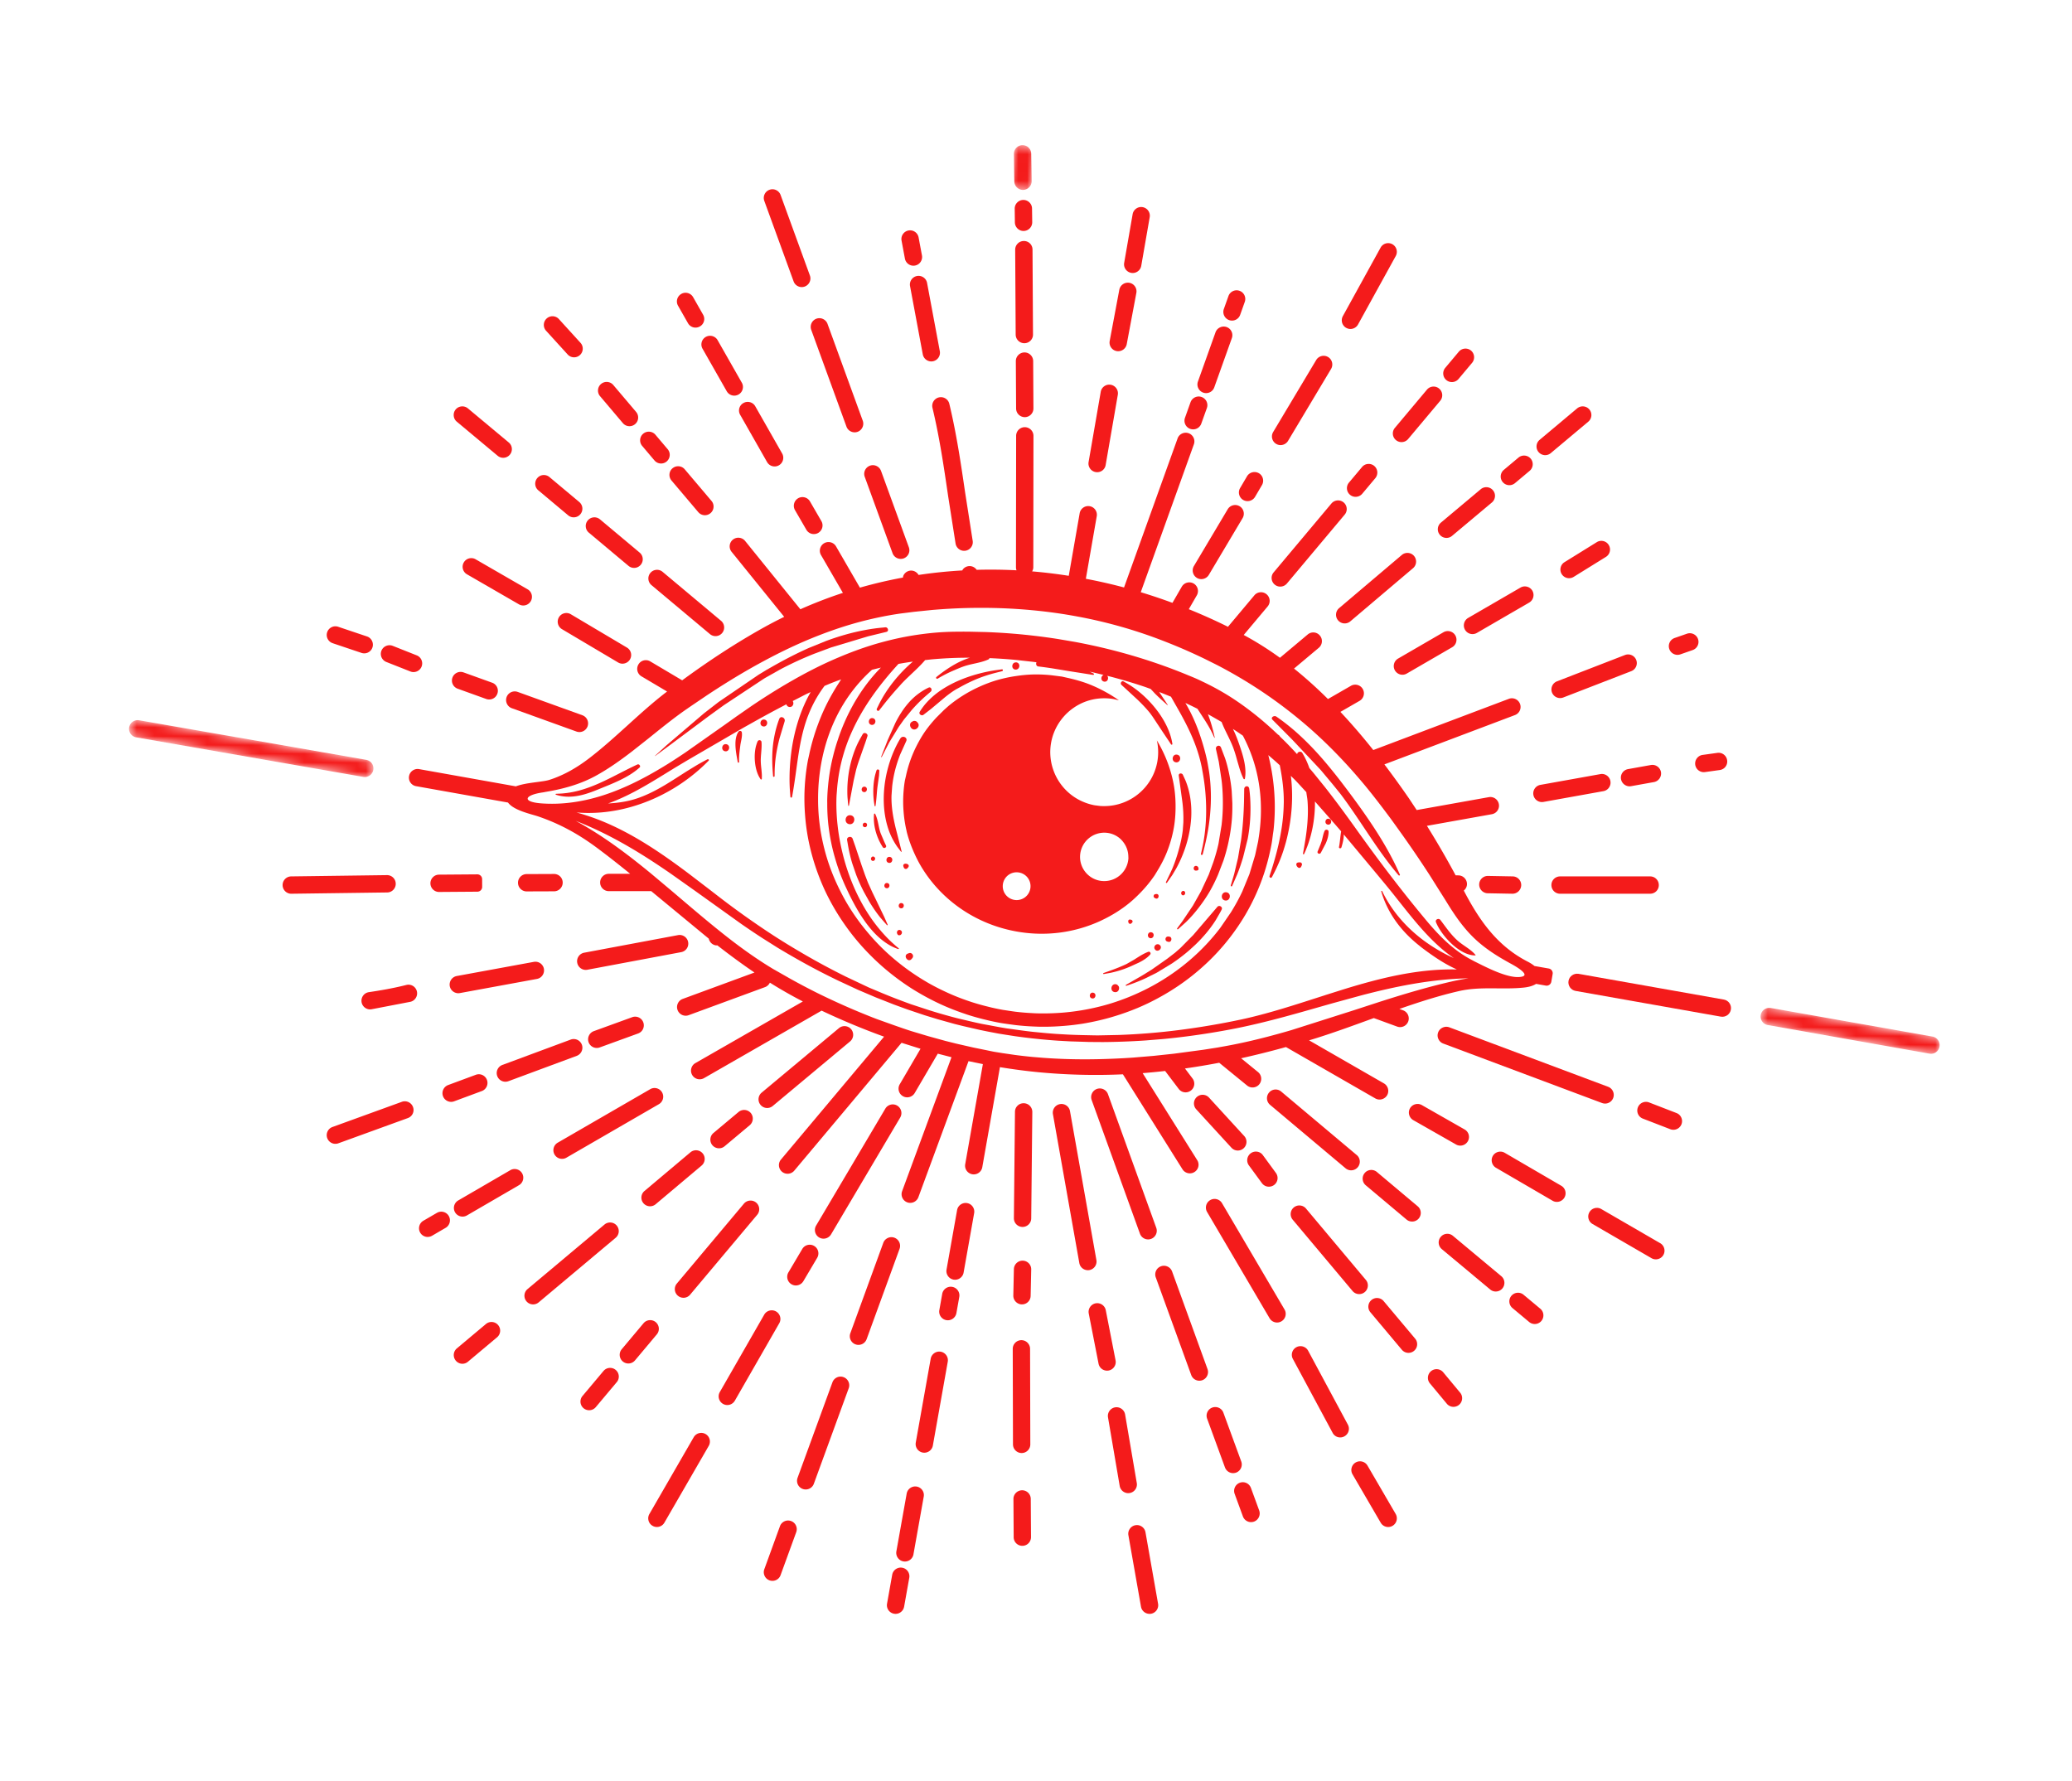 <svg xmlns="http://www.w3.org/2000/svg" width="235" height="202" fill="none" xmlns:v="https://vecta.io/nano"><style><![CDATA[.B{fill-rule:evenodd}.C{fill:#f41b1b}]]></style><path d="M128.298 30.95h.002c.533.094 1.043-.264 1.137-.8l.959-5.516c.095-.534-.263-1.044-.801-1.139-.531-.093-1.041.265-1.135.799l-.96 5.519c-.093.532.266 1.042.798 1.136m-1.649 8.873l.005.001a.99.99 0 0 0 1.137-.787l1.09-5.811c.1-.531-.252-1.047-.784-1.147l-.011-.002a.99.99 0 0 0-1.137.787l-1.09 5.809c-.049.258.005.52.153.737a.98.98 0 0 0 .637.413m-2.388 13.72l.003.001a.97.97 0 0 0 1.136-.801l1.379-7.965c.091-.531-.266-1.042-.8-1.136a.98.98 0 0 0-.737.166c-.214.152-.357.379-.4.635l-1.378 7.966c-.092.532.266 1.041.797 1.135m-14.572 82.916c-.535-.094-1.045.263-1.139.795l-1.197 6.744c-.094.534.263 1.044.795 1.139l.002.001c.534.094 1.045-.264 1.139-.797l1.196-6.743c.095-.535-.263-1.045-.796-1.139m-1.687 9.501c-.533-.094-1.043.262-1.139.796l-.326 1.837a.97.97 0 0 0 .159.734c.15.216.376.362.636.407l.001.001a.99.99 0 0 0 1.139-.797l.327-1.838c.095-.533-.261-1.044-.797-1.14m-1.307 7.354a.99.99 0 0 0-1.139.797l-1.692 9.505c-.094.534.262 1.045.797 1.139h.001c.533.094 1.045-.262 1.139-.795l1.69-9.504c.097-.532-.259-1.044-.796-1.142m-2.724 15.297c-.531-.093-1.042.263-1.138.796l-1.169 6.55c-.094.533.262 1.045.795 1.141h.002c.533.094 1.045-.263 1.139-.796l1.167-6.549c.047-.258-.008-.519-.16-.735a.98.98 0 0 0-.636-.407m-1.642 9.204c-.531-.093-1.041.262-1.138.796l-.585 3.281c-.047.26.01.521.159.736s.377.36.636.405l.001.001c.532.093 1.042-.261 1.139-.794l.586-3.285c.094-.534-.263-1.045-.798-1.14" class="B C"/><mask id="A" maskUnits="userSpaceOnUse" x="114" y="16" width="4" height="6" mask-type="alpha"><path d="M115.177 16.31l2.516.444-.871 4.94-2.516-.444.871-4.94z" fill="#fff" class="B"/></mask><g mask="url(#A)" class="B C"><path d="M115.853 21.523c.066.012.129.017.187.015a.99.99 0 0 0 .969-.999l-.052-3.103c-.004-.265-.109-.511-.299-.694a.98.98 0 0 0-.699-.274c-.543.01-.976.458-.968.999l.05 3.105c.009.471.349.871.812.953"/></g><g class="B C"><path d="M115.363 22.976c-.182.188-.282.437-.277.697l.019 1.553c.007.472.348.874.812.956.063.011.125.016.185.014.54-.008.975-.453.969-.995l-.021-1.55c-.004-.539-.448-.976-.994-.973-.264.004-.51.109-.693.299m.059 4.651c-.184.187-.285.435-.283.696l.056 9.629c.004.474.346.878.812.961a.99.99 0 0 0 .178.015c.263-.001.509-.106.694-.294s.285-.435.281-.695l-.055-9.627a.97.97 0 0 0-.987-.978.98.98 0 0 0-.696.292m-.209 13.336l.03 5.375c.004.475.346.878.814.961.06.011.119.016.176.016.539-.004.978-.447.976-.989l-.03-5.374c-.001-.263-.107-.509-.295-.695a.97.97 0 0 0-.695-.283c-.541.005-.98.448-.976.99m.752 98.199c.262.004.51-.098.698-.281a.97.97 0 0 0 .295-.693l.124-12.067c0-.267-.103-.516-.289-.704a.97.97 0 0 0-.687-.285.97.97 0 0 0-.991.973l-.123 12.064a.98.98 0 0 0 .812.977c.052.009.102.015.151.015m.635 8.514a.98.98 0 0 0 .302-.69l.065-2.992c.007-.266-.09-.517-.274-.706a.97.97 0 0 0-.686-.299c-.542-.014-.993.419-1.005.961l-.065 2.991a.99.99 0 0 0 .811.992.89.89 0 0 0 .149.014c.263.007.512-.089.703-.271m-.019 16.84c.184-.186.286-.434.284-.694l-.027-10.836c-.002-.539-.443-.979-.986-.98-.262.001-.51.104-.694.29a.98.98 0 0 0-.286.696l.027 10.837c.004.475.345.88.811.962.066.011.125.017.175.016a.98.98 0 0 0 .696-.291"/><path d="M116.616 169.316c-.188-.185-.436-.287-.7-.284-.542.004-.979.449-.975.989l.027 4.336a.98.98 0 0 0 .812.96.92.92 0 0 0 .173.015c.262-.001.51-.103.694-.29a.99.99 0 0 0 .287-.699l-.028-4.335a.98.98 0 0 0-.29-.692M102.632 29.334a.99.99 0 0 0 .796.788c.119.021.237.02.353-.002.531-.099.883-.614.785-1.146l-.381-2.043c-.047-.257-.192-.483-.409-.632a.98.98 0 0 0-.737-.156c-.532.099-.886.611-.788 1.146l.381 2.044z"/><path d="M103.215 32.453l1.444 7.738a.99.99 0 0 0 .796.789 1.02 1.02 0 0 0 .344 0c.54-.103.892-.616.792-1.149l-1.444-7.735c-.046-.258-.191-.482-.405-.631s-.481-.207-.74-.159c-.533.099-.886.613-.787 1.147m4.299 23.674l.003.03.863 5.504c.071.406.391.727.797.799a.99.99 0 0 0 .343 0c.258-.046.485-.19.634-.405a.97.97 0 0 0 .162-.734l-.857-5.48-.007-.049c-.475-3.235-.965-6.579-1.782-9.988a.97.97 0 0 0-.441-.61.98.98 0 0 0-.746-.118c-.525.127-.85.658-.725 1.184.802 3.35 1.286 6.663 1.756 9.868m13.842 69.903a.97.97 0 0 0-.4-.635.98.98 0 0 0-.741-.164c-.533.097-.889.607-.795 1.138l2.993 16.887c.071.406.391.726.798.798.114.02.231.021.342.001a.99.99 0 0 0 .634-.405.98.98 0 0 0 .163-.735l-2.994-16.885zm4.057 22.571a.99.99 0 0 0-1.154-.775.99.99 0 0 0-.777 1.154l1.112 5.688c.079.403.39.709.795.78.115.021.234.02.358-.002.259-.051.482-.199.628-.418a.97.97 0 0 0 .149-.736l-1.111-5.691zm3.518 19.607l-1.326-7.782c-.094-.533-.603-.894-1.138-.801s-.89.603-.8 1.135l1.326 7.782a.99.99 0 0 0 .8.8c.114.02.229.019.335 0 .535-.092.896-.601.803-1.134m.986 5.581c-.046-.259-.191-.484-.407-.634a.97.97 0 0 0-.73-.162c-.259.045-.485.188-.636.403s-.21.477-.164.735l1.429 8.106c.071.404.393.724.799.795.113.02.226.022.34.003a.98.98 0 0 0 .634-.405.97.97 0 0 0 .162-.736l-1.427-8.105zM90.008 31.917c.121.329.408.57.753.63a.98.98 0 0 0 .506-.044c.245-.09.443-.27.555-.507a.97.97 0 0 0 .033-.752l-3.323-9.13c-.09-.248-.273-.446-.512-.556a.97.97 0 0 0-.745-.032c-.247.089-.445.269-.556.506a.98.98 0 0 0-.035.754l3.324 9.13zm5.996 16.476a.99.99 0 0 0 1.261.585c.508-.187.771-.751.587-1.259l-3.998-10.985c-.187-.508-.751-.771-1.26-.586a.99.99 0 0 0-.588 1.26l3.999 10.985z"/><path d="M98.662 52.823c-.508.186-.772.751-.586 1.26l3.156 8.666a.99.99 0 0 0 1.261.584c.244-.089.44-.268.553-.504s.123-.506.033-.755l-3.156-8.667c-.189-.508-.755-.771-1.261-.585m25.74 70.69c-.508.186-.772.749-.589 1.259l5.476 15.157c.12.331.408.574.754.635.17.03.345.016.508-.044.509-.186.774-.75.589-1.257l-5.477-15.158a.99.99 0 0 0-1.261-.592m8.532 20.701c-.187-.51-.753-.772-1.259-.587a.98.98 0 0 0-.558.508c-.11.237-.123.504-.032.752l4.018 11.069c.118.33.407.574.755.635.168.03.343.014.506-.044.508-.185.772-.75.589-1.259l-4.019-11.074zm7.846 21.553l-2.025-5.528c-.088-.247-.267-.443-.504-.554a.99.99 0 0 0-.757-.034.98.98 0 0 0-.555.51c-.11.24-.121.507-.03.751l2.024 5.531a.99.99 0 0 0 .752.631c.166.029.34.014.51-.045a.99.99 0 0 0 .585-1.262m1.096 2.996c-.186-.508-.75-.771-1.264-.584-.506.188-.767.752-.582 1.259l.937 2.561a.99.99 0 0 0 .753.631c.166.029.339.014.501-.043l.009-.002a.99.99 0 0 0 .583-1.262l-.937-2.56zM78.033 36.664a.98.98 0 0 0 1.339.365.97.97 0 0 0 .368-1.341l-1.129-1.985c-.131-.228-.344-.393-.598-.462s-.518-.035-.742.095-.393.34-.463.594a.97.97 0 0 0 .094.747l1.131 1.988zm4.392 7.713a.98.98 0 0 0 1.341.367.97.97 0 0 0 .461-.594c.071-.254.037-.519-.094-.747l-2.744-4.821c-.269-.471-.871-.635-1.342-.367a.98.98 0 0 0-.462.596c-.068.253-.035.519.096.745l2.744 4.821zm2.638 1.242c-.254-.069-.519-.035-.745.094a.97.97 0 0 0-.368 1.34l3.048 5.354a.98.98 0 0 0 .686.484c.226.04.46-.001.655-.114a.97.97 0 0 0 .462-.594c.07-.255.037-.52-.093-.748l-3.049-5.355c-.13-.229-.342-.393-.596-.462"/><path d="M91.27 56.416a.98.98 0 0 0-.747.098.99.99 0 0 0-.359 1.344l1.29 2.226c.145.254.393.428.681.478a.98.98 0 0 0 .661-.116c.227-.132.392-.344.46-.597a.98.98 0 0 0-.1-.748l-1.291-2.23c-.132-.226-.343-.388-.595-.455m52.723 93.104a.98.98 0 0 0 .676.469c.231.041.469-.001.669-.122.466-.274.623-.877.349-1.343l-7.085-12.051a.98.98 0 0 0-.605-.456c-.254-.065-.518-.027-.742.106a.98.98 0 0 0-.349 1.345l7.087 12.052zm4.372 3.681c-.257-.475-.854-.655-1.332-.399s-.656.854-.4 1.33l4.509 8.384a.97.97 0 0 0 1.328.401.98.98 0 0 0 .478-.582c.076-.253.048-.517-.076-.748l-4.507-8.386zm6.734 13.034c-.132-.227-.344-.39-.599-.457s-.519-.032-.747.101a.98.98 0 0 0-.455.603.97.97 0 0 0 .102.742l3.196 5.487c.146.251.393.422.678.472a.96.96 0 0 0 .662-.119c.469-.27.629-.872.358-1.345l-3.195-5.484zM64.385 40.207a.98.98 0 0 0 1.387.065c.195-.176.308-.418.321-.68s-.078-.514-.255-.709l-2.448-2.691a.98.98 0 0 0-1.389-.066c-.195.176-.308.418-.321.681a.98.98 0 0 0 .255.708l2.45 2.692zm6.258 7.785c.15.175.354.294.58.334a.98.98 0 0 0 .805-.218.97.97 0 0 0 .346-.67.98.98 0 0 0-.229-.717l-2.59-3.056c-.35-.412-.97-.462-1.386-.113a.98.98 0 0 0-.113 1.384l2.588 3.056zm3.586 4.233a.98.98 0 0 0 1.385.113c.412-.35.465-.971.115-1.385l-1.396-1.649a.99.99 0 0 0-1.383-.112.98.98 0 0 0-.116 1.385l1.394 1.647zm1.93 2.276l3.037 3.586a.98.98 0 0 0 1.388.115.97.97 0 0 0 .343-.671c.021-.261-.061-.517-.23-.714L77.66 53.23c-.169-.2-.407-.323-.669-.344a.98.98 0 0 0-.717.23c-.414.349-.465.97-.114 1.385"/><path d="M140.218 130.481a.98.98 0 0 0 .836-.244c.399-.367.426-.99.061-1.387l-3.992-4.359c-.366-.399-.989-.427-1.39-.061s-.426.99-.06 1.39l3.989 4.353a.98.98 0 0 0 .556.308m1.64.326a.98.98 0 0 0-.391.646c-.04.259.024.518.179.729l1.476 2.013a.98.98 0 0 0 .623.389 1 1 0 0 0 .752-.175.98.98 0 0 0 .21-1.375l-1.473-2.011c-.153-.213-.38-.356-.641-.394a.98.98 0 0 0-.735.178m12.127 15.959c.289.051.582-.029.802-.215a.98.98 0 0 0 .348-.669c.023-.262-.058-.516-.227-.715l-6.788-8.092c-.349-.413-.97-.467-1.384-.12-.201.168-.325.406-.348.668a.98.98 0 0 0 .225.716l6.791 8.093a.99.99 0 0 0 .581.334m5.591 6.665c.287.05.581-.029.803-.216.201-.169.325-.406.347-.666s-.057-.518-.225-.718l-3.57-4.254a.97.97 0 0 0-.668-.348c-.263-.024-.516.056-.716.224a.98.98 0 0 0-.349.669.97.97 0 0 0 .227.717l3.568 4.254a.99.99 0 0 0 .583.338m4.11 2.217c-.348-.416-.969-.471-1.382-.126s-.475.965-.128 1.384l1.918 2.307c.148.18.356.3.584.34.285.05.575-.026.801-.212.417-.348.472-.969.126-1.383l-1.919-2.31zM51.815 47.834l4.626 3.86a.98.98 0 0 0 .461.216c.344.061.697-.068.921-.334a.98.98 0 0 0 .229-.717c-.021-.261-.145-.498-.345-.668l-4.642-3.874c-.203-.168-.458-.245-.721-.22a.97.97 0 0 0-.882 1.071.97.97 0 0 0 .353.665m9.241 7.781l3.382 2.835a1 1 0 0 0 .459.214c.347.061.701-.068.925-.336a.98.98 0 0 0 .227-.718.99.99 0 0 0-.349-.668l-3.383-2.832a.98.98 0 0 0-.718-.227.97.97 0 0 0-.666.349.98.98 0 0 0-.226.72.97.97 0 0 0 .349.665m5.729 4.798l4.501 3.771a.99.99 0 0 0 .459.213.98.98 0 0 0 .922-.334.97.97 0 0 0 .228-.717c-.022-.264-.146-.502-.349-.67l-4.497-3.769a.98.98 0 0 0-.721-.227.97.97 0 0 0-.663.347c-.17.202-.251.456-.228.718a.97.97 0 0 0 .348.668m7.649 4.219a.98.98 0 0 0-.668.347.97.97 0 0 0-.226.717.97.97 0 0 0 .348.668l6.632 5.556c.133.111.291.184.46.214a.98.98 0 0 0 .924-.336c.168-.202.249-.457.224-.719s-.145-.498-.348-.666l-6.63-5.554c-.2-.169-.456-.25-.718-.227m69.615 60.68l8.563 7.198a.99.99 0 0 0 .459.215c.345.061.699-.068.924-.336a.97.97 0 0 0 .228-.716.96.96 0 0 0-.347-.668l-8.561-7.195a.97.97 0 0 0-1.384.116.98.98 0 0 0-.229.718.97.97 0 0 0 .347.668m15.937 13.224a.98.98 0 0 0 1.152-1.052c-.023-.262-.147-.5-.348-.668l-4.625-3.887c-.203-.171-.46-.251-.723-.227s-.498.148-.659.345a.97.97 0 0 0-.23.716.98.98 0 0 0 .346.671l4.622 3.884c.131.113.292.188.465.218m10.29 6.211l-5.49-4.579a.97.97 0 0 0-.719-.224c-.262.024-.499.149-.663.347a.97.97 0 0 0-.228.718c.024.264.149.501.351.668l5.49 4.581a.98.98 0 0 0 1.383-.125c.347-.416.293-1.036-.124-1.386m4.42 3.688l-1.896-1.582c-.415-.347-1.036-.29-1.385.126s-.289 1.037.126 1.383l1.897 1.583c.133.11.291.183.458.212a.98.98 0 0 0 1.15-1.055c-.023-.263-.149-.5-.35-.667M59.178 68.662c.406.072.816-.119 1.023-.477.132-.228.166-.493.098-.746a.98.98 0 0 0-.458-.597l-5.897-3.406c-.468-.271-1.071-.111-1.343.36-.131.227-.166.492-.098.746a.98.98 0 0 0 .458.596l5.895 3.406a.99.99 0 0 0 .322.118m11.254 6.6a.99.99 0 0 0 1.015-.466.98.98 0 0 0 .108-.746c-.066-.253-.225-.467-.45-.601L64.74 69.67a.98.98 0 0 0-1.349.344c-.276.466-.121 1.071.345 1.347l6.363 3.775a.95.95 0 0 0 .333.125m95.022 54.664c.407.072.819-.121 1.026-.483.129-.228.161-.493.093-.745a.98.98 0 0 0-.462-.592l-4.846-2.762c-.228-.131-.494-.165-.748-.095a.97.97 0 0 0-.689 1.205.98.98 0 0 0 .462.596l4.847 2.761c.098.057.205.095.317.115m11.62 4.567l-6.413-3.738a.98.98 0 0 0-.745-.101.97.97 0 0 0-.698 1.204.97.97 0 0 0 .455.596l6.407 3.734c.102.061.213.1.328.121.403.071.812-.119 1.022-.473.132-.227.168-.492.1-.748a.97.97 0 0 0-.456-.595m11.221 6.514l-6.683-3.874c-.228-.131-.493-.166-.747-.099s-.465.231-.597.457-.166.492-.099.746a.97.97 0 0 0 .457.596l6.685 3.877a1 1 0 0 0 .32.115c.406.071.815-.119 1.021-.475.271-.468.112-1.071-.357-1.343M37.734 72.955l3.249 1.093a.93.93 0 0 0 .154.041.98.98 0 0 0 1.056-1.395.97.97 0 0 0-.559-.502l-3.29-1.106c-.515-.168-1.07.114-1.239.629s.115 1.071.63 1.239m6.088 2.131l2.702 1.068a.96.96 0 0 0 .206.061c.452.08.906-.17 1.079-.595.206-.502-.034-1.077-.535-1.282l-2.754-1.092a.99.99 0 0 0-1.264.571c-.194.505.062 1.074.568 1.269m8.744 1.179c-.51-.18-1.072.086-1.253.592a.97.97 0 0 0 .035.753.98.98 0 0 0 .556.505l3.237 1.166c.051.019.105.034.166.044a.98.98 0 0 0 1.095-.634.97.97 0 0 0-.593-1.258l-3.242-1.168zm5.478 4.063l7.336 2.647a.98.98 0 0 0 .164.043c.47.083.93-.183 1.096-.637.18-.51-.086-1.073-.593-1.255l-7.341-2.649c-.509-.18-1.072.087-1.253.593a.99.99 0 0 0 .59 1.259m124.919 44.204c.189-.507-.069-1.075-.576-1.266l-18.005-6.743a.98.98 0 0 0-.753.026.97.97 0 0 0-.49 1.302c.109.239.304.422.55.513l18.012 6.746c.058.02.113.035.17.045.467.083.925-.179 1.092-.623m6.655 3.597c.461.082.916-.176 1.088-.612.095-.246.088-.512-.019-.754a.97.97 0 0 0-.545-.519l-3.111-1.204c-.245-.094-.513-.086-.753.02s-.423.3-.517.543a.98.98 0 0 0 .017.753.97.97 0 0 0 .546.519l3.114 1.204a.95.95 0 0 0 .18.05"/></g><mask id="B" maskUnits="userSpaceOnUse" x="14" y="81" width="29" height="8" mask-type="alpha"><path d="M14.831 81.475l27.678 4.88-.351 1.988-27.678-4.88.351-1.988z" fill="#fff" class="B"/></mask><g mask="url(#B)" class="B C"><path d="M41.202 88.122c.534.093 1.044-.267 1.136-.801s-.265-1.043-.8-1.137l-5.28-.922-20.475-3.565c-.259-.045-.52.015-.734.167a.97.97 0 0 0-.399.634c-.093.532.265 1.041.798 1.135l.006.001 21.59 3.76 4.158.727"/></g><path d="M195.516 113.374l-16.479-2.919c-.009.001-.016-.003-.024-.003-.532-.072-1.022.28-1.116.8-.094.534.263 1.046.796 1.14l16.479 2.918h.001c.533.094 1.044-.263 1.138-.797s-.262-1.045-.795-1.139" class="B C"/><mask id="C" maskUnits="userSpaceOnUse" x="199" y="114" width="22" height="6" mask-type="alpha"><path d="M199.868 114.155l20.277 3.576-.343 1.948-20.277-3.576.343-1.948z" fill="#fff" class="B"/></mask><g mask="url(#C)" class="B C"><path d="M219.812 117.979a.97.97 0 0 0-.634-.407l-18.342-3.246a.99.99 0 0 0-1.138.793c-.046.258.011.52.161.737s.375.36.634.406l18.341 3.246h.001c.534.094 1.043-.264 1.137-.791.047-.259-.009-.522-.16-.738"/></g><g class="B C"><path d="M44.604 100.929a.97.97 0 0 0 .279-.696.97.97 0 0 0-.293-.692.98.98 0 0 0-.699-.282l-10.869.145a.98.98 0 0 0-.693.299c-.183.189-.28.438-.276.699.006.47.348.872.812.954.064.011.127.015.191.014l10.855-.145a.97.97 0 0 0 .693-.296m5.025.226a.82.82 0 0 0 .178.014l4.345-.032a.54.54 0 0 0 .534-.54l-.005-.892a.54.54 0 0 0-.542-.533l-4.347.033a.97.97 0 0 0-.693.293c-.184.187-.284.435-.282.695.004.475.344.879.812.962m13.205-2.027l-3.103.013a.98.98 0 0 0-.981.987c.002.477.345.881.812.964.053.009.109.015.165.014l3.115-.011c.261-.001.509-.105.693-.291s.287-.434.286-.699c-.005-.548-.438-.978-.987-.977m108.732.275l-2.801-.052c-.541-.011-.989.422-1 .962a.99.99 0 0 0 .811.989 1 1 0 0 0 .134.014l2.821.053a.99.99 0 0 0 1.001-.966.98.98 0 0 0-.966-1m5.203 1.951a.85.85 0 0 0 .171.015l10.217-.001a.97.97 0 0 0 .98-.981c.001-.265-.102-.514-.29-.7a.97.97 0 0 0-.691-.283h-10.218a.99.99 0 0 0-.697.29.97.97 0 0 0-.284.691c-.003.478.338.887.812.97M46.082 111.717c-1.541.392-3.079.642-4.246.817-.536.077-.908.578-.829 1.12.064.416.386.746.802.82a.96.96 0 0 0 .316.003l4.446-.855c.525-.136.84-.673.707-1.197a.99.99 0 0 0-.453-.604c-.226-.133-.492-.17-.743-.104m15.607-1.833c-.101-.533-.616-.886-1.144-.786l-8.747 1.606a.99.99 0 0 0-.786 1.145c.073.402.394.719.796.79a.95.95 0 0 0 .348-.001l8.745-1.606c.531-.098.883-.61.787-1.148m16.358-3.036a.98.98 0 0 0-.414-.632c-.217-.147-.477-.201-.735-.152l-10.646 1.995c-.532.102-.882.616-.783 1.147a.99.99 0 0 0 .795.788c.12.021.241.02.356-.003l10.638-1.996a.98.98 0 0 0 .789-1.147m97.013-15.892l6.793-1.221a.97.97 0 0 0 .635-.407.98.98 0 0 0 .16-.735c-.046-.259-.191-.484-.407-.634a.97.97 0 0 0-.732-.158l-6.799 1.221c-.259.046-.484.19-.634.405a.98.98 0 0 0-.162.735c.071.404.391.724.796.795a1.03 1.03 0 0 0 .35-.001m9.59-1.784c.112.02.228.019.344-.001l2.593-.466a.99.99 0 0 0 .794-1.145.99.99 0 0 0-1.144-.79l-2.591.465c-.258.047-.482.191-.633.406a.97.97 0 0 0-.16.736.99.99 0 0 0 .797.793m8.423-1.604c.099.017.201.019.305.005l1.671-.233a.97.97 0 0 0 .839-1.107.98.98 0 0 0-.38-.65.97.97 0 0 0-.729-.189l-1.674.233c-.533.075-.909.571-.836 1.109a.98.98 0 0 0 .804.832M45.581 124.969l-7.879 2.86c-.508.185-.773.75-.587 1.262a.99.99 0 0 0 .753.631 1 1 0 0 0 .506-.045l7.875-2.859a.97.97 0 0 0 .591-1.261.99.99 0 0 0-1.259-.588m5.416-.008a.96.96 0 0 0 .511-.047l3.141-1.164c.507-.189.767-.755.578-1.265a.98.98 0 0 0-1.263-.579l-3.143 1.165a.99.99 0 0 0-.577 1.265.99.99 0 0 0 .753.625m5.429-3.661a.97.97 0 0 0-.029.751c.119.326.408.566.752.627a.99.99 0 0 0 .512-.045l7.754-2.876a.99.99 0 0 0 .578-1.265c-.19-.508-.755-.768-1.264-.58l-7.753 2.877c-.246.092-.441.273-.55.511m11.087-2.452a.95.95 0 0 0 .505-.045l4.357-1.584c.245-.09.444-.27.554-.509a.98.98 0 0 0 .031-.752c-.09-.247-.271-.444-.51-.555a.97.97 0 0 0-.749-.03l-4.356 1.583a.99.99 0 0 0-.587 1.26.99.99 0 0 0 .755.632M176.042 77.8c-.105.24-.111.507-.017.752a.99.99 0 0 0 1.272.561l7.715-2.988a.98.98 0 0 0 .041-1.814.98.98 0 0 0-.753-.018l-7.713 2.987a.98.98 0 0 0-.545.52m14.043-3.54a.98.98 0 0 0 .495-.04l1.394-.486c.249-.086.449-.263.563-.499a.97.97 0 0 0 .046-.754c-.178-.511-.741-.782-1.252-.605l-1.398.487c-.25.087-.45.265-.564.502a.98.98 0 0 0-.041.75c.117.335.408.583.757.644M49.554 137.566l-1.546.899a.99.99 0 0 0-.352 1.343.98.98 0 0 0 .679.475c.226.039.461-.002.666-.12l1.542-.899c.467-.272.627-.875.355-1.345a.98.98 0 0 0-1.344-.353m9.665-4.483a.98.98 0 0 0-.6-.457.97.97 0 0 0-.744.101l-5.906 3.432c-.469.272-.629.875-.358 1.342.145.252.393.425.68.475a.99.99 0 0 0 .664-.117l5.907-3.433c.467-.271.627-.874.356-1.343m15.273-9.644a.98.98 0 0 0-.746.099l-10.491 6.069c-.468.271-.63.873-.358 1.346.146.25.395.423.679.473.227.04.462-.001.663-.117l10.49-6.069c.469-.271.631-.872.36-1.344-.132-.227-.344-.39-.598-.457m84.399-46.923a.97.97 0 0 0 .663-.119l5.147-2.985a.97.97 0 0 0 .457-.598.98.98 0 0 0-.099-.748c-.273-.467-.875-.627-1.343-.355l-5.147 2.986a.98.98 0 0 0-.458.598.97.97 0 0 0 .101.749.99.99 0 0 0 .679.473m13.564-9.875l-5.939 3.445c-.467.271-.628.873-.358 1.341.144.253.392.427.681.478a.99.99 0 0 0 .664-.117l5.942-3.447a.99.99 0 0 0 .353-1.344.99.99 0 0 0-1.343-.356m4.55-2.267a.97.97 0 0 0 .122.741.98.98 0 0 0 .664.451c.237.042.481-.006.688-.133l3.662-2.27a.98.98 0 0 0 .439-.613.97.97 0 0 0-.121-.736c-.136-.225-.352-.382-.609-.443s-.523-.018-.745.121l-3.661 2.269a.97.97 0 0 0-.439.611M55.826 149.946a.97.97 0 0 0-.714.228l-3.304 2.77a.99.99 0 0 0 .46 1.722.97.97 0 0 0 .803-.215l3.304-2.772a.97.97 0 0 0 .348-.667.97.97 0 0 0-.228-.719.98.98 0 0 0-.669-.347m14.347-10.218c.024-.262-.057-.518-.227-.72-.347-.415-.968-.468-1.383-.121l-8.733 7.326c-.415.347-.47.969-.12 1.385.148.178.356.297.581.336.288.051.582-.028.803-.216l8.731-7.325a.98.98 0 0 0 .349-.665m2.8-3.258c.149.176.354.295.581.335a.99.99 0 0 0 .806-.216l5.211-4.386a.98.98 0 0 0 .348-.668.97.97 0 0 0-.227-.718c-.17-.201-.406-.324-.668-.346a.98.98 0 0 0-.717.226l-5.213 4.388c-.201.168-.324.406-.347.668a.97.97 0 0 0 .227.717m9.206-6.457l2.849-2.385a.99.99 0 0 0 .122-1.387.99.99 0 0 0-1.384-.12l-2.849 2.386a.97.97 0 0 0-.348.669.97.97 0 0 0 .227.719.99.99 0 0 0 .58.333c.289.051.582-.027.803-.215m5.462-4.57l8.769-7.319c.416-.348.472-.969.125-1.384s-.968-.473-1.385-.127l-8.772 7.321c-.414.349-.469.97-.121 1.385a.99.99 0 0 0 .583.338c.284.05.575-.027.801-.214m72.734-62.384c-.35-.412-.971-.464-1.386-.114l-7.114 6.031a.97.97 0 0 0-.345.669c-.022.261.059.516.228.716a.99.99 0 0 0 .58.334.98.98 0 0 0 .807-.218l7.117-6.033c.411-.349.462-.969.113-1.385m2.7-3.117a.97.97 0 0 0 .225.717c.148.177.355.297.583.337.288.051.58-.028.802-.215l4.519-3.787a.98.98 0 0 0 .348-.668.97.97 0 0 0-.227-.717c-.348-.416-.969-.47-1.385-.121l-4.517 3.788a.98.98 0 0 0-.348.666m7.941-4.926a.99.99 0 0 0 .805-.215l1.664-1.396c.415-.348.469-.97.12-1.386a.99.99 0 0 0-1.384-.12l-1.665 1.396c-.2.168-.323.405-.348.666a.97.97 0 0 0 .228.721c.15.177.355.295.58.335m4.062-3.407a.98.98 0 0 0 .804-.215l4.256-3.568c.415-.348.469-.969.121-1.384s-.968-.47-1.386-.123l-4.252 3.567a.97.97 0 0 0-.35.665c-.024.263.056.519.227.722.147.175.354.295.58.335M69.83 155.38a.98.98 0 0 0-1.385.122l-2.381 2.836c-.348.415-.293 1.036.122 1.384a.97.97 0 0 0 .462.216c.345.061.698-.068.923-.336l2.381-2.837a.97.97 0 0 0 .226-.718c-.023-.262-.147-.498-.348-.667m4.544-5.417c-.203-.169-.458-.249-.72-.225a.97.97 0 0 0-.666.347l-2.477 2.952c-.346.416-.29 1.037.125 1.385a.99.99 0 0 0 .458.214c.346.061.698-.067.925-.336l2.476-2.952c.348-.414.293-1.036-.122-1.385m3.898-3.115l7.607-9.061c.17-.2.25-.456.228-.718a.98.98 0 0 0-.348-.668c-.415-.347-1.037-.293-1.385.121l-7.606 9.061a.98.98 0 1 0 1.504 1.265m74.119-89.862c-.415-.347-1.036-.292-1.384.122l-6.553 7.813c-.35.414-.296 1.035.122 1.386a.98.98 0 0 0 .46.213.99.99 0 0 0 .924-.337l6.551-7.811c.169-.2.25-.455.228-.715a.98.98 0 0 0-.348-.672m.378-1.532a.98.98 0 0 0 .346.667.97.97 0 0 0 .462.216c.347.061.702-.067.926-.335l1.483-1.767a.99.99 0 0 0-.122-1.386.98.98 0 0 0-.721-.225.97.97 0 0 0-.663.347l-1.483 1.767a.98.98 0 0 0-.228.717m5.553-5.541a.97.97 0 0 0 .464.217.98.98 0 0 0 .923-.336l3.637-4.334c.168-.201.249-.457.225-.719s-.148-.498-.348-.665a.97.97 0 0 0-.719-.227c-.261.024-.497.148-.664.348l-3.636 4.334a.98.98 0 0 0-.228.718.97.97 0 0 0 .346.664m5.716-6.807c.131.111.29.185.46.215a.99.99 0 0 0 .926-.336l1.538-1.833a.99.99 0 0 0-.122-1.388.99.99 0 0 0-1.384.125l-1.539 1.834c-.167.201-.249.455-.227.715s.146.5.348.668M80.025 162.653c-.468-.271-1.069-.11-1.344.358l-5.028 8.709c-.132.228-.166.494-.099.748s.23.462.455.592c.096.059.207.1.325.121a.98.98 0 0 0 1.02-.477l5.032-8.712c.268-.471.105-1.072-.362-1.339m7.993-13.904c-.228-.13-.493-.165-.747-.095s-.465.231-.595.459l-5.037 8.778c-.27.469-.107 1.071.363 1.341a.99.99 0 0 0 .318.116c.409.072.819-.121 1.025-.479l5.035-8.776a.97.97 0 0 0 .098-.747.98.98 0 0 0-.46-.597m4.322-7.43c-.225-.134-.49-.173-.744-.108a.97.97 0 0 0-.605.452l-1.569 2.653c-.276.466-.122 1.071.345 1.348a1 1 0 0 0 .328.122.99.99 0 0 0 1.019-.468l1.57-2.653c.276-.468.121-1.072-.344-1.346m1.913-1.306l7.849-13.263a.99.99 0 0 0-.344-1.348c-.227-.134-.491-.172-.746-.106a.97.97 0 0 0-.601.451l-7.851 13.264c-.274.465-.119 1.069.343 1.344a.96.96 0 0 0 .333.124.99.99 0 0 0 1.016-.466m41.504-74.462a.96.96 0 0 0 .33.121.99.99 0 0 0 1.015-.466l3.834-6.443c.275-.466.12-1.07-.345-1.346s-1.068-.12-1.346.343l-3.833 6.44c-.278.466-.123 1.07.345 1.35m5.246-8.844a.97.97 0 0 0 .325.119c.403.071.812-.119 1.018-.471l.783-1.332a.97.97 0 0 0 .104-.745.97.97 0 0 0-.455-.604.99.99 0 0 0-1.345.352l-.783 1.334c-.275.468-.118 1.072.353 1.348m3.735-6.363a.97.97 0 0 0 .337.126.99.99 0 0 0 1.013-.463l4.884-8.166a.99.99 0 0 0-.34-1.345.98.98 0 0 0-.747-.11c-.254.065-.469.224-.604.449L144.399 49a.98.98 0 0 0-.109.743.97.97 0 0 0 .446.602m7.956-13.153c.096.051.196.087.3.106.414.073.829-.126 1.032-.495l4.279-7.768c.261-.473.089-1.072-.386-1.335a.98.98 0 0 0-.75-.083.97.97 0 0 0-.585.47l-4.281 7.77c-.26.475-.087 1.074.391 1.337M89.721 172.521c-.247-.091-.515-.079-.752.031a.98.98 0 0 0-.509.554l-1.774 4.88c-.187.507.076 1.073.584 1.26.006.003.013.005.019.007a1.05 1.05 0 0 0 .148.037c.475.083.934-.184 1.093-.631l1.777-4.879c.09-.247.078-.514-.033-.752a.97.97 0 0 0-.553-.507"/><path d="M95.676 156.201c-.248-.093-.514-.083-.753.028a.98.98 0 0 0-.51.556l-3.956 10.836a.98.98 0 0 0 .58 1.257 1.06 1.06 0 0 0 .174.047.98.98 0 0 0 1.093-.631l3.954-10.833a.97.97 0 0 0-.032-.754c-.112-.238-.308-.419-.55-.506m5.765-15.817a.96.96 0 0 0-.751.032c-.239.11-.421.307-.511.554l-3.736 10.25a.98.98 0 0 0 .031.752c.111.239.309.419.55.507a1 1 0 0 0 .172.047c.469.082.93-.183 1.094-.632l3.738-10.253c.183-.508-.081-1.073-.587-1.257m33.545-91.744a.98.98 0 0 0 1.262-.593l.63-1.759c.089-.246.077-.512-.034-.749s-.311-.419-.558-.509c-.509-.184-1.073.081-1.259.593l-.629 1.761a.98.98 0 0 0 .035.753.97.97 0 0 0 .553.504m1.477-4.11c.063.021.112.034.159.042a.98.98 0 0 0 1.097-.638l1.992-5.579a.98.98 0 0 0-1.343-1.221.97.97 0 0 0-.508.556l-1.994 5.584c-.181.51.087 1.074.597 1.256m2.935-8.226c.061.021.111.034.162.043a.98.98 0 0 0 1.096-.638l.523-1.47c.182-.51-.084-1.074-.595-1.255a.98.98 0 0 0-1.256.595l-.524 1.47c-.18.51.086 1.072.594 1.255m3.371 58.632l-.076.496-.341 1.566-.646 2.146-.812 1.978c-.382.813-.815 1.597-1.285 2.353l-1.186 1.734c-2.036 2.691-4.649 4.921-7.637 6.568a25.15 25.15 0 0 1-1.926.954 25.16 25.16 0 0 1-.893.379 26.22 26.22 0 0 1-1.996.707c-1.234.377-2.506.661-3.806.852-.541.079-1.085.141-1.635.187a29.39 29.39 0 0 1-1.075.064c-.661.028-1.325.035-1.994.011-.112-.003-.223-.012-.335-.018a26.82 26.82 0 0 1-1.965-.163c-.208-.026-.417-.058-.625-.089l-.768-.116c-.393-.069-.781-.149-1.167-.235-.162-.036-.322-.078-.483-.117a26.35 26.35 0 0 1-1.9-.532l-.403-.135a25.52 25.52 0 0 1-1.861-.713c-.273-.117-.543-.241-.812-.367-.612-.286-1.211-.592-1.792-.922-.202-.115-.4-.234-.597-.352a25.52 25.52 0 0 1-1.715-1.131 27 27 0 0 1-1.299-.994c-.369-.303-.73-.612-1.08-.932a24.59 24.59 0 0 1-.863-.832 25.23 25.23 0 0 1-1.428-1.575 23.76 23.76 0 0 1-.974-1.239 23.75 23.75 0 0 1-1.201-1.794c-.298-.489-.573-.991-.832-1.5a24.26 24.26 0 0 1-.905-1.975c-.231-.574-.441-1.155-.626-1.745a23.67 23.67 0 0 1-.547-2.09 22.56 22.56 0 0 1-.393-2.507 22.08 22.08 0 0 1-.106-2.127 22.55 22.55 0 0 1 .152-2.762.85.85 0 0 1 .015-.123c.047-.385.104-.769.172-1.155a21 21 0 0 1 .428-1.911 20.17 20.17 0 0 1 .502-1.574 19.01 19.01 0 0 1 .805-1.893c1.006-2.042 2.36-3.84 4.039-5.344l1.014-.253c-1.77 1.786-3.173 3.973-4.184 6.328A22.77 22.77 0 0 0 94.994 84l-.06.178a23.91 23.91 0 0 0-.74 2.925c-.129.688-.218 1.375-.28 2.057a20.77 20.77 0 0 0-.093 1.544c-.003.133.002.268.003.403a21.74 21.74 0 0 0 .093 2.121 22.99 22.99 0 0 0 .346 2.308c.143.704.322 1.399.532 2.088a23.27 23.27 0 0 0 .539 1.585c.169.439.348.873.545 1.302l.316.673a27.56 27.56 0 0 0 .698 1.375 19.41 19.41 0 0 0 1.109 1.811 13.06 13.06 0 0 0 .895 1.149c.507.578 1.066 1.088 1.678 1.486a5.52 5.52 0 0 0 1.29.639c.054.018.11-.048.059-.089a15.75 15.75 0 0 1-.839-.732c-.516-.485-.998-1.013-1.451-1.569-.271-.331-.53-.672-.779-1.026a19.68 19.68 0 0 1-1.12-1.807 21.84 21.84 0 0 1-.625-1.228c-.302-.644-.573-1.303-.813-1.974a23.83 23.83 0 0 1-.462-1.415 25.18 25.18 0 0 1-.509-2.083c-.142-.704-.252-1.407-.328-2.105a22.65 22.65 0 0 1-.137-2.137 20.41 20.41 0 0 1 .013-1.109c.009-.217.029-.425.045-.639a20.01 20.01 0 0 1 .26-2.114 19.56 19.56 0 0 1 1.173-4.016 21.43 21.43 0 0 1 .331-.752c1.252-2.739 3.071-5.203 5.218-7.547a43.25 43.25 0 0 1 1.634-.262c-1.601 1.37-3.039 3.148-3.92 5.003-.055.117-.119.233-.171.351-.07.163.157.329.272.176.079-.106.165-.205.245-.309a37.31 37.31 0 0 1 2.043-2.434c.08-.087.155-.179.234-.264.234-.25.477-.492.726-.73.668-.642 1.365-1.263 1.961-1.963l.695-.079a46.93 46.93 0 0 1 2.039-.141c.779-.037 1.563-.052 2.348-.051-.698.215-1.385.546-2.026.933a15.31 15.31 0 0 0-1.666 1.168l-.098.077c-.118.096.004.273.135.194.016-.01.035-.018.051-.029a14 14 0 0 1 1.765-.898c.369-.159.737-.32 1.115-.453.43-.152.884-.248 1.336-.348.514-.115 1.026-.236 1.491-.452.062-.03.095-.085.112-.144l.289.012c.896.042 1.797.105 2.701.19l1.967.22.375.05c-.088.172-.027.444.205.472.546.063 1.087.141 1.629.224l1.94.319 2.574.405c.025.002.048.007.074.011.094.013.137-.116.051-.161-.019-.01-.041-.018-.06-.028-.132-.066-.268-.124-.403-.185l.435.095 1.173.281c-.331.112-.371.683.056.758.405.071.565-.422.345-.658l.348.086a60.06 60.06 0 0 1 1.958.544 54.49 54.49 0 0 1 1.919.608c.237.08.47.169.706.253l.262.278c.409.454.86.85 1.306 1.256l.333.301c.019.019.044-.008.031-.028l-.259-.399-.705-1.061c.402.151.797.314 1.196.476l.14.056.961 1.693c1.1 1.973 2.058 3.949 2.536 6.335.026.135.046.265.068.394a25.23 25.23 0 0 1 .306 2.088c.085.851.125 1.709.119 2.567a21.05 21.05 0 0 1-.124 2.133 18.19 18.19 0 0 1-.279 1.764c-.06.287-.117.574-.191.856-.033.129.17.163.203.036.085-.312.156-.621.232-.932a28.82 28.82 0 0 0 .382-1.848 22.9 22.9 0 0 0 .259-2.183 20.23 20.23 0 0 0 .02-2.742 19.23 19.23 0 0 0-.148-1.498c-.028-.205-.066-.413-.1-.619-.056-.323-.11-.645-.183-.972-.211-.936-.495-1.931-.844-2.924-.003-.014-.009-.027-.013-.042-.402-1.135-.9-2.258-1.507-3.29l-.063-.105.108.049a40.94 40.94 0 0 1 1.264.612l.887 1.373c.358.567.693 1.148.958 1.766.021.045.048.087.066.134.011.024.054.018.048-.011-.013-.06-.03-.122-.043-.183-.159-.693-.344-1.398-.589-2.08-.046-.128-.091-.259-.143-.386l.362.199 1.19.682a12.78 12.78 0 0 0 .273.651c.351.756.755 1.497 1.049 2.276a15.93 15.93 0 0 1 .432 1.393l.196.671c.148.501.31.997.539 1.452.033.066.138.069.153-.014.226-1.231-.206-2.609-.602-3.769-.21-.615-.451-1.262-.757-1.87a38.74 38.74 0 0 1 1.13.763 17.05 17.05 0 0 1 .612 1.281 17.16 17.16 0 0 1 .503 1.303c.706 2.091 1.015 4.322.916 6.643-.031.747-.108 1.504-.224 2.268m7.494 17.948c-2.58.827-5.152 1.678-7.746 2.337a46.81 46.81 0 0 1-1.797.424c-.069.015-.14.027-.21.042-1.37.29-2.741.538-4.11.759-.878.14-1.755.266-2.631.378a75.32 75.32 0 0 1-6.889.565l-2.291.047c-.449.002-.897-.014-1.344-.022-.708-.012-1.416-.034-2.122-.068l-1.268-.072a62.33 62.33 0 0 1-2.021-.173l-.711-.07c-.655-.072-1.31-.16-1.965-.253l-.972-.134c-.645-.102-1.29-.223-1.935-.347l-.851-.156c-.646-.132-1.289-.284-1.934-.437l-.792-.187c-.656-.165-1.308-.346-1.959-.533-.454-.13-.905-.27-1.357-.412l-2.012-.659c-.435-.153-.869-.319-1.304-.482a62.04 62.04 0 0 1-2.079-.828l-1.414-.594-.469-.22-2.156-1.02a83 83 0 0 1-2.4-1.239c-.767-.413-1.525-.836-2.276-1.272-1.181-.685-2.348-1.392-3.493-2.133-.793-.514-1.577-1.043-2.353-1.582-1.265-.878-2.509-1.785-3.735-2.727l-1.204-.93-2.322-1.776c-3.093-2.327-6.323-4.541-9.915-6a25.84 25.84 0 0 0-1.724-.623 22.46 22.46 0 0 0-1.118-.334c.516.041 1.03.059 1.544.052a16.93 16.93 0 0 0 1.377-.068 17.92 17.92 0 0 0 3.252-.609c3.357-.946 6.434-2.818 8.818-5.253.088-.09-.045-.2-.144-.15a23.03 23.03 0 0 0-1.323.733l-.949.581c-1.756 1.11-3.464 2.307-5.458 3.031-1.187.433-2.361.597-3.538.661 2.73-.964 5.23-2.614 7.681-4.108l1.177-.704.895-.523 5.561-3.234 1.05-.589a131.76 131.76 0 0 1 3.864-2.091c.031.142.129.269.317.302.412.073.586-.406.397-.668l1.537-.788c.167-.082.336-.153.504-.232-1.116 1.94-1.814 4.207-2.152 6.471-.027.177-.048.353-.07.53a23.48 23.48 0 0 0-.114 1.136c-.075 1.014-.084 2.006-.027 2.948l.06.799c.01.109.169.115.192.007.043-.224.078-.448.116-.673.198-1.165.346-2.334.513-3.495.242-1.679.54-3.346 1.155-4.971.008-.021.017-.039.025-.06.234-.608.5-1.182.798-1.727a14.16 14.16 0 0 1 1.074-1.666c.442-.186.884-.367 1.328-.535.186-.071.373-.133.559-.201-.11.163-.214.329-.321.495-.559.866-1.064 1.762-1.506 2.688a23.89 23.89 0 0 0-.796 1.897 24.01 24.01 0 0 0-1.008 3.459c-.059.276-.126.548-.175.826-.222 1.258-.339 2.511-.362 3.752a24.03 24.03 0 0 0 .06 2.108 24.1 24.1 0 0 0 .355 2.798 24.62 24.62 0 0 0 .489 2.079 24.95 24.95 0 0 0 .661 2.022 25.53 25.53 0 0 0 .832 1.975 26.11 26.11 0 0 0 1.053 1.974 25.87 25.87 0 0 0 1.035 1.616 26.43 26.43 0 0 0 1.12 1.506 26.26 26.26 0 0 0 1.389 1.591 28.57 28.57 0 0 0 .997 1.003 26.35 26.35 0 0 0 1.552 1.372c.345.283.698.556 1.058.823.547.403 1.107.79 1.686 1.154.276.174.559.339.842.504a27.97 27.97 0 0 0 1.772.944c.351.17.704.335 1.063.49a27.9 27.9 0 0 0 1.853.723l.644.222c.621.201 1.255.378 1.898.538l.745.179c.386.084.774.165 1.167.234.255.045.511.078.767.116l.886.12a27.9 27.9 0 0 0 1.967.157l.596.025a26.89 26.89 0 0 0 1.99-.026c.351-.018.701-.04 1.048-.07a27.62 27.62 0 0 0 2.007-.241 29.08 29.08 0 0 0 .987-.18c.649-.129 1.292-.282 1.926-.455.465-.129.925-.269 1.379-.419a28.18 28.18 0 0 0 1.972-.736c.38-.161.755-.329 1.127-.506a27.37 27.37 0 0 0 1.879-.994 25.95 25.95 0 0 0 5.289-4.033c.507-.501.989-1.026 1.451-1.568a24.08 24.08 0 0 0 1.297-1.668 24.43 24.43 0 0 0 1.167-1.791c.503-.855.954-1.744 1.352-2.663a23.94 23.94 0 0 0 .755-1.977c.26-.782.481-1.582.662-2.4a23.95 23.95 0 0 0 .21-1.021c.061-.345.1-.687.145-1.031.027-.198.063-.396.084-.596a24.03 24.03 0 0 0 .126-3.125 24.31 24.31 0 0 0-.09-1.55 24.22 24.22 0 0 0-.638-3.748c.44.37.873.753 1.302 1.147.14.711.261 1.425.341 2.15.075.666.118 1.341.113 2.036l-.001.023a21.25 21.25 0 0 1-.342 3.512l-.055.304a28.24 28.24 0 0 1-.394 1.764 38.73 38.73 0 0 1-.746 2.524l-.076.236c-.062.182.175.303.273.13.067-.121.127-.249.193-.372a17.31 17.31 0 0 0 1.109-2.644 22.1 22.1 0 0 0 .292-.984 19.2 19.2 0 0 0 .26-1.101c.254-1.218.402-2.474.425-3.726a19.06 19.06 0 0 0-.073-2.073 15.7 15.7 0 0 0-.066-.577l.441.435c.022.023.047.045.069.069.424.439.829.895 1.244 1.341l.025.185c.043.28.094.558.116.845.08 1.065.033 2.111-.083 3.152-.075.681-.182 1.363-.303 2.044l-.131.745c-.016.078.096.114.129.042.13-.27.244-.555.356-.846a13.4 13.4 0 0 0 .593-2.092 14.61 14.61 0 0 0 .279-3.015l2.279 2.59.699.806c-.005.01-.014.015-.016.027-.054.356-.091.713-.133 1.069-.028.222-.053.445-.101.664-.039.18.223.215.275.048.083-.271.155-.541.205-.814a3.51 3.51 0 0 0 .06-.648l.325.387 3.439 4.122.947 1.142.413.503c1.902 2.338 3.763 4.941 6.112 6.921.4.336.814.65 1.244.945-.718-.318-1.411-.686-2.076-1.093-2.578-1.571-4.729-3.774-6.02-6.438-.01-.02-.022-.04-.031-.06-.03-.063-.121-.03-.103.035.002.009.006.016.009.024.722 2.446 2.244 4.487 4.296 6.112.089.069.173.145.266.215 1.01.765 2.411 1.773 3.87 2.434.044.021.09.04.134.06l-.367-.004c-4.237-.026-8.313.982-12.346 2.22l-2.254.709M61.506 89.887c.149-.022.297-.055.447-.081 1.97-.329 3.896-.864 5.632-1.82 1.422-.783 2.766-1.735 4.079-2.744l1.821-1.436c1.413-1.135 2.814-2.279 4.264-3.291l.653-.45 1.801-1.218c1.604-1.062 3.251-2.087 4.94-3.05.613-.349 1.233-.687 1.856-1.019 1.372-.728 2.772-1.408 4.198-2.025.63-.271 1.265-.528 1.904-.774 1.441-.554 2.909-1.04 4.404-1.441a39.75 39.75 0 0 1 1.995-.478 37.59 37.59 0 0 1 2.607-.469l1.546-.195 2.016-.208a66.74 66.74 0 0 1 3.881-.222c.663-.017 1.324-.024 1.986-.022a62.45 62.45 0 0 1 3.682.122c.656.041 1.311.094 1.966.157a58.49 58.49 0 0 1 3.28.407c.648.1 1.293.213 1.937.334a53.95 53.95 0 0 1 8.342 2.279c.024.01.051.018.076.027a63.84 63.84 0 0 1 1.785.683 61.26 61.26 0 0 1 4.115 1.819l1.336.667c3.244 1.686 6.226 3.642 8.996 5.898a52.6 52.6 0 0 1 1.596 1.351c1.296 1.143 2.541 2.364 3.746 3.655a53.5 53.5 0 0 1 1.412 1.568c.519.595 1.03 1.2 1.531 1.827.725.904 1.428 1.823 2.12 2.751.43.573.844 1.158 1.261 1.74a125.39 125.39 0 0 1 3.41 4.997l1.253 1.99.565.895c1.129 1.846 2.258 3.525 3.975 4.944.907.75 1.865 1.365 2.881 1.939l.425.24c.085.046 2.49 1.283 1.395 1.538-1.453.34-4.16-1.122-5.431-1.748-.059-.03-.115-.065-.173-.095-2.162-1.112-3.783-2.774-5.3-4.592-2.784-3.338-5.403-6.797-7.915-10.318-1.14-1.597-2.316-3.201-3.548-4.766l-1.302-1.61-.447-.527c-.213-.611-.479-1.195-.81-1.726-.148-.237-.577-.116-.572.158a49.84 49.84 0 0 0-1.216-1.285c-.245-.248-.498-.491-.748-.734-.047-.102-.118-.161-.198-.194l-.527-.492c-.962-.889-1.966-1.731-3.023-2.513a31.85 31.85 0 0 0-1.666-1.161c-1.014-.655-2.078-1.248-3.187-1.781-.329-.157-.654-.317-.992-.462-.291-.126-.588-.245-.881-.366-1.119-.463-2.253-.893-3.404-1.29a62.52 62.52 0 0 0-1.905-.624c-2.445-.758-4.942-1.371-7.47-1.841l-1.938-.33c-.927-.145-1.856-.272-2.788-.378a65.03 65.03 0 0 0-1.965-.199 68.56 68.56 0 0 0-3.472-.21l-1.701-.039c-.626-.007-1.251-.007-1.875.004-.53.009-1.054.031-1.576.065a33.09 33.09 0 0 0-2.017.206 33.26 33.26 0 0 0-3.783.718c-.597.15-1.191.31-1.777.49-1.307.4-2.587.875-3.843 1.407a46.51 46.51 0 0 0-1.857.83 53.29 53.29 0 0 0-3.424 1.801 59.93 59.93 0 0 0-1.798 1.063 76.65 76.65 0 0 0-2.86 1.844l-1.735 1.205-1.368.974-4.372 3.078c-.682.461-1.37.914-2.068 1.349a52.1 52.1 0 0 1-1.251.75c-2.109 1.228-4.297 2.271-6.575 2.94a20.96 20.96 0 0 1-1.23.321c-1.676.382-3.398.556-5.174.432-2.268-.158-2.039-.926.045-1.24m55.614 29.996a55.94 55.94 0 0 1-1.965-.222l-1.463-.213-.906-.146c-.343-.062-.685-.142-1.028-.209l-1.345-.274-1.932-.441-1.27-.318-1.966-.543-1.882-.564c-.67-.214-1.333-.447-1.997-.68l-1.913-.684c-.657-.249-1.305-.515-1.954-.781-.888-.367-1.765-.752-2.636-1.15a75.77 75.77 0 0 1-2.154-1.023 74.14 74.14 0 0 1-3.171-1.677l-1.493-.85c-.132-.079-.272-.151-.404-.231-1.498-.9-2.937-1.903-4.342-2.966-.7-.53-1.388-1.076-2.073-1.63-1.688-1.367-3.345-2.79-5.008-4.203l-2.341-1.966c-2.725-2.242-5.522-4.352-8.575-6.004 3.976 1.549 7.453 3.687 10.804 6.004l2.775 1.965 5.174 3.705a92.56 92.56 0 0 0 2.352 1.582l1.781 1.125a88.93 88.93 0 0 0 1.976 1.158 79.19 79.19 0 0 0 2.298 1.265 76.07 76.07 0 0 0 2.647 1.332l2.173 1.011 2.053.875 2.085.821 1.453.529 1.999.673 1.487.455 1.951.545.91.225 1.931.444.973.198 1.127.214.809.13 1.098.17a64.67 64.67 0 0 0 1.965.247l.841.089a67.45 67.45 0 0 0 2.022.169l1.422.079 2.118.066 1.54.011c.762-.004 1.526-.023 2.288-.05.875-.031 1.751-.075 2.623-.136l1.897-.154c.926-.086 1.849-.193 2.766-.31a83.3 83.3 0 0 0 2.625-.382c.964-.156 1.922-.326 2.872-.514 3.792-.753 7.417-1.843 11.043-2.868l3.278-.897c3.907-1.019 7.871-1.827 12.102-1.921a25.43 25.43 0 0 0-2.017.385c-2.728.629-5.397 1.429-8.051 2.279l-3.03.987-7.001 2.227c-.88.259-1.765.503-2.653.736-1.563.41-3.143.771-4.745 1.063l-1.024.184-1.557.243-3.351.449-2.281.243-2.358.199c-.747.052-1.495.092-2.243.123-1.973.085-3.949.097-5.915.016a61.19 61.19 0 0 1-2.015-.115l-1.198-.099m10.238 1.968l6.758 10.775c.147.235.39.397.663.445.242.042.487-.005.69-.134a.97.97 0 0 0 .312-1.356l-6.185-9.862c.852-.066 1.702-.15 2.55-.245l1.538 2.031a.97.97 0 0 0 .614.379.98.98 0 0 0 .763-.185.97.97 0 0 0 .383-.649.98.98 0 0 0-.191-.728l-.857-1.132c1.299-.185 2.593-.401 3.884-.648l3.169 2.588c.13.103.282.172.442.2a.99.99 0 0 0 .938-.349.99.99 0 0 0-.145-1.383l-1.919-1.566c1.696-.376 3.391-.801 5.086-1.272l10.125 5.822c.101.058.209.099.325.119.404.071.814-.12 1.026-.48a.99.99 0 0 0-.365-1.34l-8.489-4.882.468-.141c2.255-.695 4.557-1.542 6.875-2.385l2.637.964c.055.02.114.036.174.047.468.082.928-.182 1.093-.633.184-.507-.078-1.073-.586-1.258l-.421-.154c2.253-.787 4.511-1.51 6.743-2.021 2.489-.571 4.88-.145 7.36-.402.614-.063 1.082-.213 1.403-.421l1.101.195.002.001a.54.54 0 0 0 .624-.436l.077-.439.075-.442a.54.54 0 0 0-.436-.62l-1.625-.286c-.208-.171-.458-.336-.757-.49-3.509-1.799-5.512-4.719-7.259-8.063.211-.177.355-.431.361-.726a.99.99 0 0 0-.963-1.001l-.326-.008a100.32 100.32 0 0 0-3.254-5.611l7.364-1.318a.98.98 0 0 0 .634-.405c.15-.216.207-.477.16-.735a.98.98 0 0 0-1.141-.795l-8.177 1.463-.856-1.291a107.26 107.26 0 0 0-2.808-3.888l14.81-5.595c.507-.192.763-.76.573-1.266a.98.98 0 0 0-.517-.55c-.239-.108-.506-.117-.751-.024l-15.376 5.808c-1.181-1.486-2.423-2.936-3.728-4.328l2.175-1.252c.469-.272.631-.874.361-1.341-.13-.227-.341-.39-.594-.459a.98.98 0 0 0-.749.095l-2.605 1.5c-1.226-1.22-2.507-2.379-3.849-3.455l2.813-2.36a.98.98 0 0 0 .347-.67.97.97 0 0 0-.227-.714.97.97 0 0 0-1.383-.122l-3.148 2.641a36.32 36.32 0 0 0-4.106-2.587l2.71-3.231c.17-.202.252-.457.229-.719s-.148-.499-.349-.667a.98.98 0 0 0-.716-.227.97.97 0 0 0-.668.348l-2.994 3.568c-1.458-.725-2.942-1.387-4.441-1.995l.905-1.567c.273-.468.115-1.071-.356-1.346a.99.99 0 0 0-1.342.354l-1.062 1.838a63.15 63.15 0 0 0-3.594-1.206l6.024-16.772a.97.97 0 0 0-.035-.751.99.99 0 0 0-.557-.508.98.98 0 0 0-.755.037c-.237.112-.415.312-.502.556l-6.072 16.899a60.35 60.35 0 0 0-4.332-.984l1.237-7.094c.094-.533-.263-1.044-.797-1.138s-1.045.265-1.14.799l-1.236 7.095c-1.382-.216-2.767-.386-4.155-.502.077-.14.133-.293.133-.464l.018-14.907c.001-.538-.438-.98-.983-.984a.98.98 0 0 0-.983.982l-.019 14.906a.99.99 0 0 0 .063.345 56.61 56.61 0 0 0-4.518-.054c-.205-.29-.554-.467-.929-.416a.97.97 0 0 0-.65.381c-.024.032-.032.07-.051.104a53.92 53.92 0 0 0-4.959.512c-.236-.4-.717-.602-1.169-.437a.97.97 0 0 0-.554.51c-.033.071-.04.149-.054.224a52.38 52.38 0 0 0-4.879 1.143l-2.709-4.682c-.275-.469-.877-.628-1.343-.357a.98.98 0 0 0-.458.598.97.97 0 0 0 .099.745l2.482 4.288a51.27 51.27 0 0 0-4.824 1.86l-6.271-7.753a.99.99 0 0 0-1.381-.145c-.205.165-.332.399-.36.66a.98.98 0 0 0 .214.724l5.964 7.373a52.37 52.37 0 0 0-2.273 1.184c-3.232 1.8-6.325 3.835-9.298 6.017l-3.614-2.143a.97.97 0 0 0-1.348.343c-.276.465-.123 1.069.343 1.346l2.909 1.725c-.034.027-.071.052-.105.078-3.043 2.339-5.668 5.134-8.701 7.467-1.37 1.055-2.864 1.935-4.533 2.471-.79.256-2.627.289-3.814.739l-10.975-1.956c-.532-.094-1.042.262-1.138.793a.97.97 0 0 0 .16.736c.149.215.373.359.634.406l10.429 1.858c.651.903 2.657 1.312 3.433 1.577 2.459.839 4.577 2.013 6.652 3.556 1.276.948 2.529 1.939 3.773 2.949l-2.426.001a.97.97 0 0 0-.696.287c-.186.186-.288.434-.288.693a.98.98 0 0 0 .813.971 1.17 1.17 0 0 0 .16.016l4.823-.001 6.525 5.387c.085.387.393.691.785.76.06.011.123.001.184 0 1.377 1.072 2.778 2.107 4.215 3.083l-8.138 2.993a.97.97 0 0 0-.553.511c-.111.239-.122.506-.031.749a.98.98 0 0 0 .753.631.97.97 0 0 0 .51-.046l8.65-3.18a.98.98 0 0 0 .554-.51 51.68 51.68 0 0 0 3.743 2.135l-12.188 6.989a.97.97 0 0 0-.462.595c-.07.254-.037.518.094.748a.98.98 0 0 0 .682.481.99.99 0 0 0 .657-.113l13.344-7.659a80.77 80.77 0 0 0 7.084 2.953L88.573 131.52c-.168.2-.249.455-.226.716a.98.98 0 0 0 .348.668.99.99 0 0 0 1.385-.121l12.171-14.506 2.152.677-2.354 4.023c-.278.465-.124 1.07.341 1.347.113.065.22.105.333.124a.99.99 0 0 0 1.016-.466l2.621-4.472 1.556.402-5.601 15.198c-.187.509.074 1.074.579 1.261.053.021.112.036.173.047.468.082.928-.182 1.093-.628l5.686-15.431 1.629.335-2.004 11.355c-.094.533.265 1.044.799 1.139s1.044-.264 1.138-.798l2.003-11.35c1.432.235 2.869.428 4.311.568a68.38 68.38 0 0 0 9.636.243m39.971-13.484a.03.03 0 0 0 .023-.047c-.527-.654-1.389-1.06-2.024-1.622-.795-.706-1.332-1.528-1.963-2.353-.191-.253-.622-.05-.504.247.593 1.481 2.64 3.783 4.468 3.775m-22.201-25.922l1.433 1.444 3.226 3.439 1.337 1.596.905 1.119c2.28 3.018 4.124 6.332 6.592 9.228.058.069.185.017.149-.068-1.457-3.373-3.727-6.619-5.98-9.628l-.757-.995c-.417-.542-.847-1.079-1.288-1.614-1.029-1.248-2.132-2.457-3.337-3.565a24.07 24.07 0 0 0-1.594-1.352 21.06 21.06 0 0 0-1.053-.77c-.263-.178-.689.108-.44.357l.807.808"/><path d="M64.965 90.343c.967-.082 1.913-.408 2.831-.785 1.617-.662 3.471-1.34 4.749-2.511.155-.141-.055-.427-.25-.337-2.979 1.371-5.661 3.254-9.11 3.316l-.12.009c-.055 0-.071.086-.018.103.648.212 1.289.259 1.919.205m9.344-4.598l1.501-1.107 4.56-3.404 1.736-1.257 4.497-2.975.168-.105 1.659-.936a39.17 39.17 0 0 1 3.902-1.805l1.942-.725 4.179-1.257 1.991-.483.091-.023c.317-.071.181-.541-.13-.519l-.258.03c-.705.059-1.403.162-2.102.293-1.479.278-2.938.7-4.361 1.23l-1.904.772c-1.367.604-2.683 1.285-3.945 1.995l-.967.55-.836.513-4.53 3.088-1.669 1.295-4.263 3.638-1.28 1.173c-.011.01.006.029.019.02m50.741 14.183c-1.513-.105-2.652-1.416-2.548-2.929a2.75 2.75 0 0 1 2.931-2.548c.578.04 1.1.259 1.52.595.197.159.364.347.51.552.32.448.506.989.51 1.572 0 .071.011.139.006.209-.115 1.519-1.42 2.654-2.929 2.548m-8.712 1.776a1.58 1.58 0 0 1-2.224-.155 1.58 1.58 0 0 1 .155-2.225 1.58 1.58 0 0 1 2.224.154 1.58 1.58 0 0 1-.155 2.225m11.776.693c.44-.362.853-.755 1.248-1.164a14.5 14.5 0 0 0 1.614-1.983l.242-.401c.428-.691.812-1.413 1.118-2.18a14 14 0 0 0 .796-2.78c.147-.831.199-1.658.197-2.475-.002-.733-.054-1.456-.167-2.167a13.9 13.9 0 0 0-.358-1.599c-.19-.675-.427-1.333-.712-1.973-.26-.582-.552-1.149-.885-1.695a6.1 6.1 0 0 1 .055 2.397v.002c-.521 2.957-3.085 5.036-5.986 5.052a6.36 6.36 0 0 1-.489-.012l-.614-.077a6.1 6.1 0 0 1-1.492-.472l-.123-.056c-1.269-.618-2.266-1.648-2.854-2.892-.121-.258-.224-.524-.31-.797a6.08 6.08 0 0 1-.184-2.871c.175-.993.585-1.883 1.156-2.634a6.1 6.1 0 0 1 1.269-1.244c.339-.246.701-.46 1.083-.634.71-.322 1.487-.508 2.292-.537.423-.016.855.011 1.288.087l.397.091.209.048-.171-.118a15.64 15.64 0 0 0-1.439-.877 16 16 0 0 0-1.786-.836c-.742-.287-1.519-.508-2.318-.689l-.758-.171-1.18-.15a16.41 16.41 0 0 0-2.078-.089c-.666.018-1.318.085-1.966.182a15.97 15.97 0 0 0-2.25.495 15.59 15.59 0 0 0-1.87.71 15.32 15.32 0 0 0-1.883 1.007c-.58.364-1.133.763-1.655 1.2l-.497.444-.86.859c-.476.515-.926 1.055-1.324 1.636-.348.511-.656 1.051-.937 1.609a13.88 13.88 0 0 0-.825 2.018 13.56 13.56 0 0 0-.352 1.323l-.122.529c-.106.6-.158 1.197-.187 1.791a14.06 14.06 0 0 0 .037 1.78 14.11 14.11 0 0 0 .329 2.129l.026.137c.206.822.497 1.619.842 2.389.23.513.481 1.015.767 1.498 2.222 3.749 6.112 6.583 10.886 7.424 3.366.594 6.65.095 9.482-1.212l.168-.081c1.126-.534 2.181-1.19 3.131-1.97m9.958.456l-2.743 3.204-1.473 1.49-.584.51-.894.688-1.781 1.249-1.12.69-1.79 1.029c-.012.007-.003.02-.006.029-.011.038.014.082.06.068l.014-.006a19.17 19.17 0 0 0 2.091-.81l1.341-.665 1.73-1.049c.693-.465 1.357-.97 1.982-1.512l.735-.675c.87-.844 1.635-1.758 2.249-2.727l.505-.876.174-.333c.137-.283-.276-.546-.49-.304m-38.678-.709l-.454-.933-.496-1.092-.34-.883-.388-1.105-.703-2.117-.315-.891c-.129-.335-.673-.23-.626.143l.104.603c.118.681.274 1.377.489 2.08l.44 1.278a19.67 19.67 0 0 0 .894 1.975l.601 1.074a15.96 15.96 0 0 0 1.235 1.788l.744.851c.005.006.009.012.015.018.035.035.09-.008.081-.052l-.394-.891-.888-1.846m-3.106-10.773l.142-.779.384-2.043.273-1.187c.111-.428.25-.846.395-1.261l.7-1.988.202-.622c.08-.275-.36-.486-.519-.243-.084.128-.153.27-.233.404-.335.58-.616 1.206-.84 1.867-.292.859-.498 1.764-.602 2.676a13.41 13.41 0 0 0-.071 2.222l.085.951c.006.047.074.052.084.004m42.821 9.837c-.594-.105-.757.819-.162.923s.758-.818.162-.923m-5.606 4.123c-.001.055.056.107.109.063.007-.005.013-.012.019-.017l.89-.802c.544-.531 1.044-1.111 1.509-1.723a17.33 17.33 0 0 0 1.134-1.676 18.26 18.26 0 0 0 .987-1.98l.614-1.602c.225-.684.416-1.381.567-2.088a19.69 19.69 0 0 0 .365-2.36c.065-.697.083-1.396.07-2.091l-.071-1.345a17.52 17.52 0 0 0-.249-1.737c-.131-.672-.291-1.333-.504-1.972l-.467-1.229c-.156-.359-.655-.161-.561.209l.317 1.419.314 2.08.037.316a22.97 22.97 0 0 1 .108 2.622c-.01.721-.059 1.435-.14 2.14l-.352 2.136c-.156.707-.357 1.401-.586 2.091l-.524 1.426-.886 1.9-.906 1.604-1.198 1.783-.584.79c-.011.013-.012.028-.012.043m13.913-7.522l-.117.007c-.659.034.043 1.038.301.431l.046-.109c.071-.165-.05-.338-.23-.329zm-45.836-3.912c-.284-1.186-.501-2.377-.467-3.66l.071-1.01a13.42 13.42 0 0 1 .427-2.214 15.48 15.48 0 0 1 .495-1.46l.669-1.479c.216-.431-.42-.707-.661-.315a11.02 11.02 0 0 0-.602 1.135 13.14 13.14 0 0 0-.6 1.527c-.223.691-.399 1.408-.516 2.142-.273 1.738-.221 3.544.262 5.166a7.94 7.94 0 0 0 1.117 2.327l.42.547c.026.032.072.008.063-.034l-.092-.374-.586-2.299m2.469-11.963a.42.42 0 0 0-.566-.1l-.059.033c-.382.211-.188.802.192.869s.763-.423.477-.75l-.044-.052m-4.043 3.925l.071-.144.792-1.532 1.07-1.748.593-.833.882-1.079a18.12 18.12 0 0 1 1.43-1.453l.713-.62c.213-.175.046-.589-.24-.458a6.43 6.43 0 0 0-.827.466c-.571.373-1.068.822-1.502 1.328-.532.62-.976 1.32-1.363 2.061l-.077.154-.877 1.963-.663 1.692-.066.17c-.017.044.045.074.064.032m-.711 5.558c.114-.702.14-1.414.218-2.121l.184-1.324.032-.552c-.001-.159-.254-.202-.309-.055-.037.092-.064.194-.094.293-.346 1.134-.351 2.651-.126 3.755.01.051.087.062.096.004m-2.808 1.057c-.643-.113-.822.889-.177 1.002s.823-.889.177-1.002m39.117 6.273c.075.004.134 0 .205-.024.135-.044.151-.165.108-.265-.004-.196-.265-.314-.421-.203-.179.124-.139.479.108.492m-1.501-7.766a15.3 15.3 0 0 1 .108 2.316l-.061.823v.022c-.089.778-.264 1.549-.478 2.307-.201.719-.437 1.428-.729 2.116l-.314.671-.393.815c-.036.07.069.138.116.076l.618-.896.441-.744a14.33 14.33 0 0 0 .956-2.153c.186-.53.34-1.072.459-1.623a12.51 12.51 0 0 0 .277-2.005c.04-.75.004-1.496-.111-2.225-.108-.673-.281-1.33-.539-1.956l-.299-.652c-.115-.22-.5-.188-.463.106l.125.904.287 2.098"/><path d="M133.35 86.46c.556.098.71-.766.153-.865s-.709.766-.153.865m-.829 19.765c-.376-.043-.47.489-.102.578l.095.023c.375.09.488-.547.104-.59l-.097-.011m-1.384-4.821l-.092.01c-.227.025-.282.336-.077.437l.082.042c.387.191.519-.537.087-.489m-28.219-2.929l.057-.062c.427-.473-.735-.678-.495-.087.012.025.022.052.032.078a.24.24 0 0 0 .406.072m-.811 7.022c-.016-.006-.024-.018-.042-.021-.263-.047-.419.245-.292.457l.035.06c.053.088.182.108.276.066.015-.006.032-.001.044-.009l.054-.045c.179-.145.144-.431-.075-.508m.987 2.612l-.066.024-.058.021c-.599.213.018 1.102.426.608l.085-.101c.076-.093.089-.199.066-.296-.045-.185-.237-.333-.453-.256m23.637 3.592c-.046-.029-.096-.052-.159-.063-.573-.101-.729.787-.157.888.41.072.601-.363.468-.651l-.152-.174zm-2.748.892c-.419-.074-.534.576-.115.65s.533-.576.115-.65"/><path d="M128.21 109.618l.958-.436c.488-.245.953-.534 1.282-.918.126-.148-.033-.374-.215-.307-.571.21-1.096.569-1.63.905l-.769.44-.058.033c-.643.307-1.318.568-1.996.808l-.319.113-.309.111c-.06.02-.038.121.027.111l.414-.072.408-.076c.706-.151 1.38-.361 2.069-.653l.138-.059m2.777-1.944c.308.438.958-.144.542-.493-.321-.269-.785.147-.542.493m3.142-6.128c.322.057.412-.445.089-.502a.26.26 0 0 0-.089.502m-3.669 4.866c.067.012.123 0 .175-.019.275-.105.306-.586-.057-.65-.315-.056-.46.288-.347.505.041.08.114.143.229.164"/><path d="M128.218 104.304c-.466-.103-.227.771.139.385l.05-.052c.106-.112.021-.286-.114-.316l-.075-.017m-27.728-8.401l-.203-.435-.395-.931a4.93 4.93 0 0 1-.156-.521c-.136-.572-.209-1.168-.475-1.697-.025-.052-.119-.061-.127.012-.139 1.275.3 2.703.99 3.763.127.196.468.026.366-.191m.441 1.291c-.435-.077-.554.597-.119.674s.551-.597.119-.674m1.339 5.241c-.376-.066-.48.518-.103.584s.479-.517.103-.584m-1.732-1.694c.378.066.482-.518.103-.584s-.479.517-.103.584m-1.677-3.154c.262.226.584-.227.264-.409-.241-.137-.472.23-.264.409m-.811-3.769c.322.057.411-.444.088-.501-.048-.008-.089-.001-.126.011-.162.057-.212.285-.101.411a.23.23 0 0 0 .138.079m-.077-3.98a.28.28 0 0 0 .319-.171c.074-.167.021-.396-.211-.437-.043-.008-.081-.004-.116.003-.292.058-.34.544.009.606m43.141-.318l-.022 1.401c-.039 1.481-.14 2.921-.334 4.349l-.348 2.052-.442 1.848-.371 1.233c-.037.114.099.19.153.078l.574-1.316c.255-.633.472-1.284.668-1.939l.518-2.08c.224-1.177.327-2.371.317-3.564-.006-.713-.042-1.425-.144-2.132-.057-.4-.568-.339-.569.071m-52.126-7.693c.136-.401-.451-.698-.607-.289-.235.618-.405 1.231-.531 1.847-.144.708-.227 1.417-.254 2.134-.026.679-.003 1.368.05 2.07l.034.442c.009.114.177.095.174-.016l.004-.529A14.43 14.43 0 0 1 88 85.762c.099-.685.244-1.365.419-2.037l.569-1.895m-2.704 4.55c-.013-.528.066-1.057.089-1.582.009-.214.012-.426-.006-.638-.019-.229-.337-.279-.436-.077-.055.11-.098.239-.139.369-.364 1.14-.216 2.9.414 3.836.019.029.033.064.054.091.037.051.135.04.142-.031.004-.051.001-.103.004-.154.024-.603-.105-1.21-.121-1.814m.278-3.987c.498.088.636-.687.137-.775s-.637.687-.137.775m-2.422.693c-.028-.222-.296-.242-.403-.071-.588.939-.238 2.41-.068 3.419.016.099.161.088.157-.014-.033-.612.059-1.247.135-1.855.061-.489.24-.991.179-1.48m66.571 9.781c-.427-.075-.544.586-.117.662s.543-.587.117-.662m-.478 1.373c-.155.342-.209.715-.31 1.075-.043.154-.098.302-.151.452l-.326.795c-.109.231.23.385.355.169l.557-1.061c.194-.44.333-.901.322-1.351-.006-.236-.355-.285-.447-.079m-45.923-13.502c-.097.162.019.324.171.374.079.026.167.023.241-.026l.055-.043.835-.647 1.568-1.315c.401-.322.813-.633 1.265-.901l.416-.225a18.1 18.1 0 0 1 2.06-.996 16.43 16.43 0 0 1 1.887-.616l.844-.214c.129-.026.12-.225-.02-.211l-.877.123a18.23 18.23 0 0 0-1.922.419c-.752.207-1.504.47-2.228.791-.611.272-1.198.587-1.748.946a9 9 0 0 0-1.698 1.419 7.03 7.03 0 0 0-.849 1.123m-5.464 1.478c.085.015.155-.002.216-.03.297-.133.323-.66-.082-.731a.35.35 0 0 0-.395.202c-.1.209-.036.507.261.559m28.649-4.258l1.483 1.369c.521.5 1.023 1.018 1.478 1.586l.267.37 1.132 1.712.963 1.438c.048.061.162.029.149-.055-.097-.66-.315-1.323-.619-1.97-.289-.613-.656-1.211-1.078-1.776a12.56 12.56 0 0 0-1.891-2.008 11.02 11.02 0 0 0-1.613-1.146l-.323-.182c-.241-.127-.44.215-.25.388l.302.274m-12.356-2.012c.025.005.046-.002.07-.002.463.006.574-.726.074-.815-.026-.005-.049.003-.073.002-.461-.005-.571.726-.071.814M82.375 84.41c-.513-.091-.655.708-.141.799s.655-.708.141-.799"/></g></svg>
